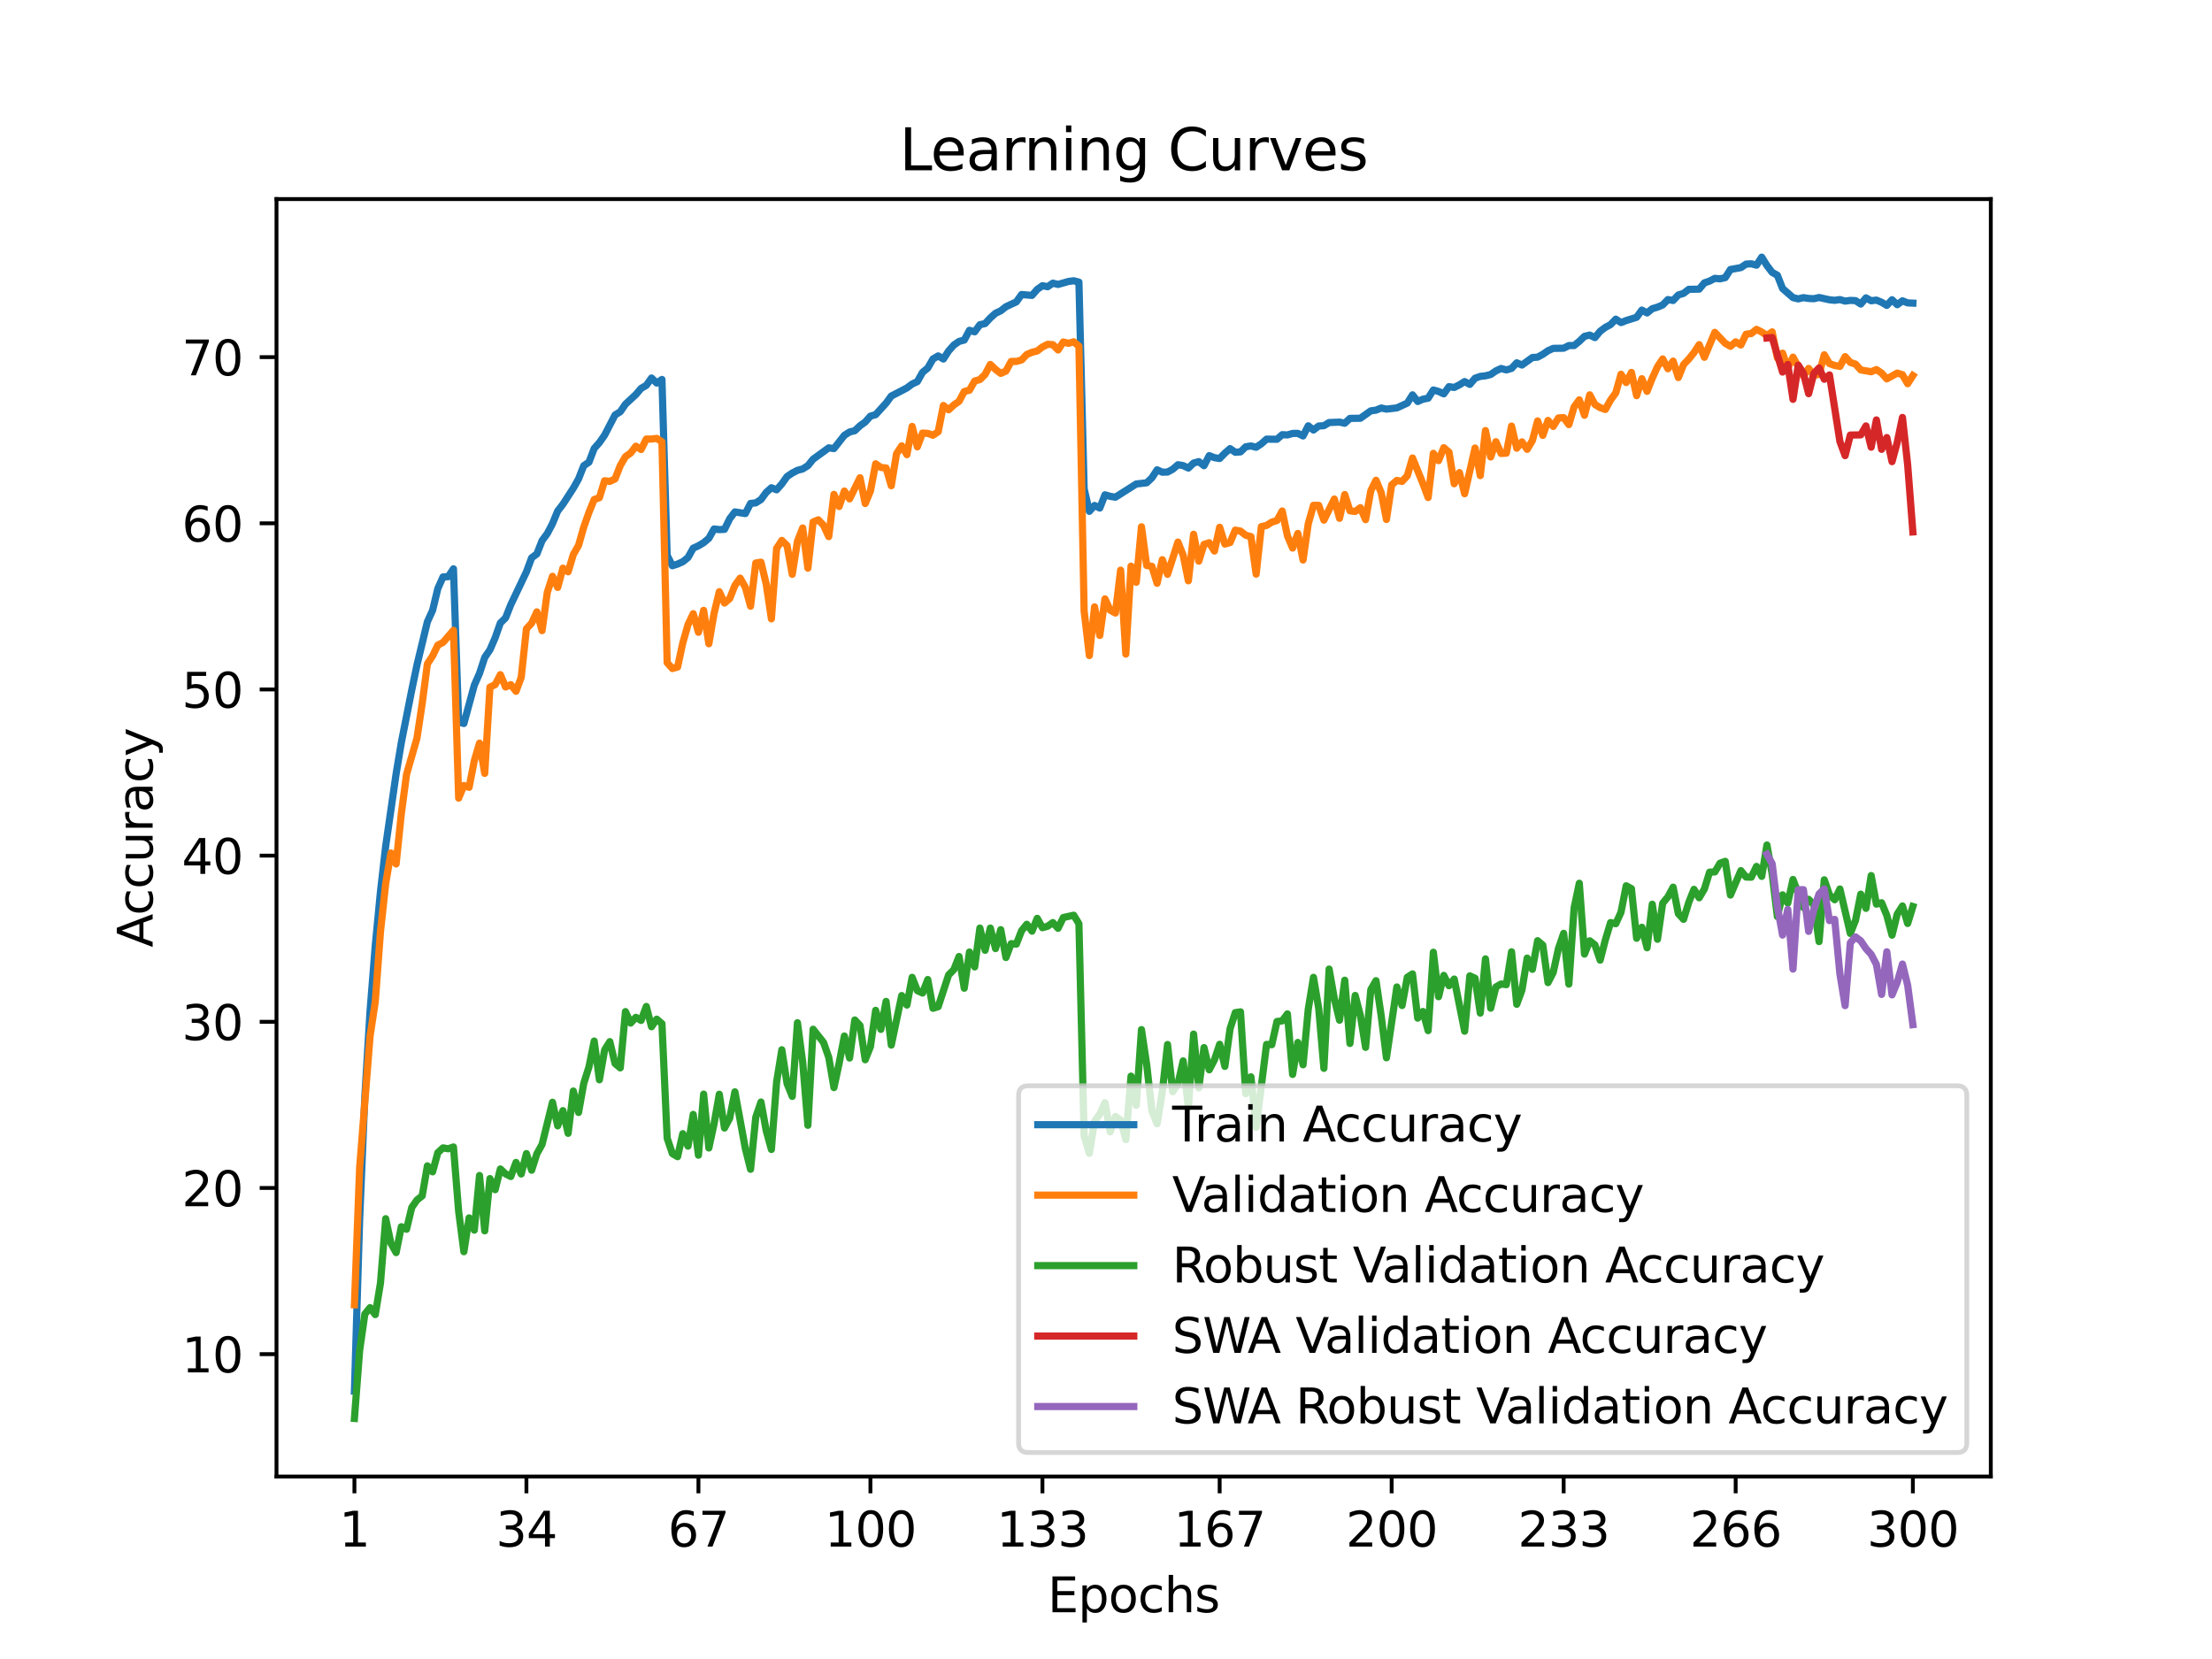 <?xml version="1.0" encoding="utf-8" standalone="no"?>
<!DOCTYPE svg PUBLIC "-//W3C//DTD SVG 1.1//EN"
  "http://www.w3.org/Graphics/SVG/1.1/DTD/svg11.dtd">
<svg xmlns:xlink="http://www.w3.org/1999/xlink" width="460.8pt" height="345.6pt" viewBox="0 0 460.8 345.6" xmlns="http://www.w3.org/2000/svg" version="1.1">
 <defs>
  <style type="text/css">*{stroke-linejoin: round; stroke-linecap: butt}</style>
 </defs>
 <g id="figure_1">
  <g id="patch_1">
   <path d="M 0 345.6 
L 460.8 345.6 
L 460.8 0 
L 0 0 
z
" style="fill: #ffffff"/>
  </g>
  <g id="axes_1">
   <g id="patch_2">
    <path d="M 57.6 307.584 
L 414.72 307.584 
L 414.72 41.472 
L 57.6 41.472 
z
" style="fill: #ffffff"/>
   </g>
   <g id="matplotlib.axis_1">
    <g id="xtick_1">
     <g id="line2d_1">
      <defs>
       <path id="mc8a0564469" d="M 0 0 
L 0 3.5 
" style="stroke: #000000; stroke-width: 0.8"/>
      </defs>
      <g>
       <use xlink:href="#mc8a0564469" x="73.833" y="307.584" style="stroke: #000000; stroke-width: 0.8"/>
      </g>
     </g>
     <g id="text_1">
      <!-- 1 -->
      <g transform="translate(70.651 322.182) scale(0.1 -0.1)">
       <defs>
        <path id="DejaVuSans-31" d="M 794 531 
L 1825 531 
L 1825 4091 
L 703 3866 
L 703 4441 
L 1819 4666 
L 2450 4666 
L 2450 531 
L 3481 531 
L 3481 0 
L 794 0 
L 794 531 
z
" transform="scale(0.016)"/>
       </defs>
       <use xlink:href="#DejaVuSans-31"/>
      </g>
     </g>
    </g>
    <g id="xtick_2">
     <g id="line2d_2">
      <g>
       <use xlink:href="#mc8a0564469" x="109.664" y="307.584" style="stroke: #000000; stroke-width: 0.8"/>
      </g>
     </g>
     <g id="text_2">
      <!-- 34 -->
      <g transform="translate(103.302 322.182) scale(0.1 -0.1)">
       <defs>
        <path id="DejaVuSans-33" d="M 2597 2516 
Q 3050 2419 3304 2112 
Q 3559 1806 3559 1356 
Q 3559 666 3084 287 
Q 2609 -91 1734 -91 
Q 1441 -91 1130 -33 
Q 819 25 488 141 
L 488 750 
Q 750 597 1062 519 
Q 1375 441 1716 441 
Q 2309 441 2620 675 
Q 2931 909 2931 1356 
Q 2931 1769 2642 2001 
Q 2353 2234 1838 2234 
L 1294 2234 
L 1294 2753 
L 1863 2753 
Q 2328 2753 2575 2939 
Q 2822 3125 2822 3475 
Q 2822 3834 2567 4026 
Q 2313 4219 1838 4219 
Q 1578 4219 1281 4162 
Q 984 4106 628 3988 
L 628 4550 
Q 988 4650 1302 4700 
Q 1616 4750 1894 4750 
Q 2613 4750 3031 4423 
Q 3450 4097 3450 3541 
Q 3450 3153 3228 2886 
Q 3006 2619 2597 2516 
z
" transform="scale(0.016)"/>
        <path id="DejaVuSans-34" d="M 2419 4116 
L 825 1625 
L 2419 1625 
L 2419 4116 
z
M 2253 4666 
L 3047 4666 
L 3047 1625 
L 3713 1625 
L 3713 1100 
L 3047 1100 
L 3047 0 
L 2419 0 
L 2419 1100 
L 313 1100 
L 313 1709 
L 2253 4666 
z
" transform="scale(0.016)"/>
       </defs>
       <use xlink:href="#DejaVuSans-33"/>
       <use xlink:href="#DejaVuSans-34" x="63.623"/>
      </g>
     </g>
    </g>
    <g id="xtick_3">
     <g id="line2d_3">
      <g>
       <use xlink:href="#mc8a0564469" x="145.496" y="307.584" style="stroke: #000000; stroke-width: 0.8"/>
      </g>
     </g>
     <g id="text_3">
      <!-- 67 -->
      <g transform="translate(139.133 322.182) scale(0.1 -0.1)">
       <defs>
        <path id="DejaVuSans-36" d="M 2113 2584 
Q 1688 2584 1439 2293 
Q 1191 2003 1191 1497 
Q 1191 994 1439 701 
Q 1688 409 2113 409 
Q 2538 409 2786 701 
Q 3034 994 3034 1497 
Q 3034 2003 2786 2293 
Q 2538 2584 2113 2584 
z
M 3366 4563 
L 3366 3988 
Q 3128 4100 2886 4159 
Q 2644 4219 2406 4219 
Q 1781 4219 1451 3797 
Q 1122 3375 1075 2522 
Q 1259 2794 1537 2939 
Q 1816 3084 2150 3084 
Q 2853 3084 3261 2657 
Q 3669 2231 3669 1497 
Q 3669 778 3244 343 
Q 2819 -91 2113 -91 
Q 1303 -91 875 529 
Q 447 1150 447 2328 
Q 447 3434 972 4092 
Q 1497 4750 2381 4750 
Q 2619 4750 2861 4703 
Q 3103 4656 3366 4563 
z
" transform="scale(0.016)"/>
        <path id="DejaVuSans-37" d="M 525 4666 
L 3525 4666 
L 3525 4397 
L 1831 0 
L 1172 0 
L 2766 4134 
L 525 4134 
L 525 4666 
z
" transform="scale(0.016)"/>
       </defs>
       <use xlink:href="#DejaVuSans-36"/>
       <use xlink:href="#DejaVuSans-37" x="63.623"/>
      </g>
     </g>
    </g>
    <g id="xtick_4">
     <g id="line2d_4">
      <g>
       <use xlink:href="#mc8a0564469" x="181.327" y="307.584" style="stroke: #000000; stroke-width: 0.8"/>
      </g>
     </g>
     <g id="text_4">
      <!-- 100 -->
      <g transform="translate(171.783 322.182) scale(0.1 -0.1)">
       <defs>
        <path id="DejaVuSans-30" d="M 2034 4250 
Q 1547 4250 1301 3770 
Q 1056 3291 1056 2328 
Q 1056 1369 1301 889 
Q 1547 409 2034 409 
Q 2525 409 2770 889 
Q 3016 1369 3016 2328 
Q 3016 3291 2770 3770 
Q 2525 4250 2034 4250 
z
M 2034 4750 
Q 2819 4750 3233 4129 
Q 3647 3509 3647 2328 
Q 3647 1150 3233 529 
Q 2819 -91 2034 -91 
Q 1250 -91 836 529 
Q 422 1150 422 2328 
Q 422 3509 836 4129 
Q 1250 4750 2034 4750 
z
" transform="scale(0.016)"/>
       </defs>
       <use xlink:href="#DejaVuSans-31"/>
       <use xlink:href="#DejaVuSans-30" x="63.623"/>
       <use xlink:href="#DejaVuSans-30" x="127.246"/>
      </g>
     </g>
    </g>
    <g id="xtick_5">
     <g id="line2d_5">
      <g>
       <use xlink:href="#mc8a0564469" x="217.158" y="307.584" style="stroke: #000000; stroke-width: 0.8"/>
      </g>
     </g>
     <g id="text_5">
      <!-- 133 -->
      <g transform="translate(207.615 322.182) scale(0.1 -0.1)">
       <use xlink:href="#DejaVuSans-31"/>
       <use xlink:href="#DejaVuSans-33" x="63.623"/>
       <use xlink:href="#DejaVuSans-33" x="127.246"/>
      </g>
     </g>
    </g>
    <g id="xtick_6">
     <g id="line2d_6">
      <g>
       <use xlink:href="#mc8a0564469" x="254.076" y="307.584" style="stroke: #000000; stroke-width: 0.8"/>
      </g>
     </g>
     <g id="text_6">
      <!-- 167 -->
      <g transform="translate(244.532 322.182) scale(0.1 -0.1)">
       <use xlink:href="#DejaVuSans-31"/>
       <use xlink:href="#DejaVuSans-36" x="63.623"/>
       <use xlink:href="#DejaVuSans-37" x="127.246"/>
      </g>
     </g>
    </g>
    <g id="xtick_7">
     <g id="line2d_7">
      <g>
       <use xlink:href="#mc8a0564469" x="289.907" y="307.584" style="stroke: #000000; stroke-width: 0.8"/>
      </g>
     </g>
     <g id="text_7">
      <!-- 200 -->
      <g transform="translate(280.363 322.182) scale(0.1 -0.1)">
       <defs>
        <path id="DejaVuSans-32" d="M 1228 531 
L 3431 531 
L 3431 0 
L 469 0 
L 469 531 
Q 828 903 1448 1529 
Q 2069 2156 2228 2338 
Q 2531 2678 2651 2914 
Q 2772 3150 2772 3378 
Q 2772 3750 2511 3984 
Q 2250 4219 1831 4219 
Q 1534 4219 1204 4116 
Q 875 4013 500 3803 
L 500 4441 
Q 881 4594 1212 4672 
Q 1544 4750 1819 4750 
Q 2544 4750 2975 4387 
Q 3406 4025 3406 3419 
Q 3406 3131 3298 2873 
Q 3191 2616 2906 2266 
Q 2828 2175 2409 1742 
Q 1991 1309 1228 531 
z
" transform="scale(0.016)"/>
       </defs>
       <use xlink:href="#DejaVuSans-32"/>
       <use xlink:href="#DejaVuSans-30" x="63.623"/>
       <use xlink:href="#DejaVuSans-30" x="127.246"/>
      </g>
     </g>
    </g>
    <g id="xtick_8">
     <g id="line2d_8">
      <g>
       <use xlink:href="#mc8a0564469" x="325.739" y="307.584" style="stroke: #000000; stroke-width: 0.8"/>
      </g>
     </g>
     <g id="text_8">
      <!-- 233 -->
      <g transform="translate(316.195 322.182) scale(0.1 -0.1)">
       <use xlink:href="#DejaVuSans-32"/>
       <use xlink:href="#DejaVuSans-33" x="63.623"/>
       <use xlink:href="#DejaVuSans-33" x="127.246"/>
      </g>
     </g>
    </g>
    <g id="xtick_9">
     <g id="line2d_9">
      <g>
       <use xlink:href="#mc8a0564469" x="361.57" y="307.584" style="stroke: #000000; stroke-width: 0.8"/>
      </g>
     </g>
     <g id="text_9">
      <!-- 266 -->
      <g transform="translate(352.026 322.182) scale(0.1 -0.1)">
       <use xlink:href="#DejaVuSans-32"/>
       <use xlink:href="#DejaVuSans-36" x="63.623"/>
       <use xlink:href="#DejaVuSans-36" x="127.246"/>
      </g>
     </g>
    </g>
    <g id="xtick_10">
     <g id="line2d_10">
      <g>
       <use xlink:href="#mc8a0564469" x="398.487" y="307.584" style="stroke: #000000; stroke-width: 0.8"/>
      </g>
     </g>
     <g id="text_10">
      <!-- 300 -->
      <g transform="translate(388.944 322.182) scale(0.1 -0.1)">
       <use xlink:href="#DejaVuSans-33"/>
       <use xlink:href="#DejaVuSans-30" x="63.623"/>
       <use xlink:href="#DejaVuSans-30" x="127.246"/>
      </g>
     </g>
    </g>
    <g id="text_11">
     <!-- Epochs -->
     <g transform="translate(218.244 335.861) scale(0.1 -0.1)">
      <defs>
       <path id="DejaVuSans-45" d="M 628 4666 
L 3578 4666 
L 3578 4134 
L 1259 4134 
L 1259 2753 
L 3481 2753 
L 3481 2222 
L 1259 2222 
L 1259 531 
L 3634 531 
L 3634 0 
L 628 0 
L 628 4666 
z
" transform="scale(0.016)"/>
       <path id="DejaVuSans-70" d="M 1159 525 
L 1159 -1331 
L 581 -1331 
L 581 3500 
L 1159 3500 
L 1159 2969 
Q 1341 3281 1617 3432 
Q 1894 3584 2278 3584 
Q 2916 3584 3314 3078 
Q 3713 2572 3713 1747 
Q 3713 922 3314 415 
Q 2916 -91 2278 -91 
Q 1894 -91 1617 61 
Q 1341 213 1159 525 
z
M 3116 1747 
Q 3116 2381 2855 2742 
Q 2594 3103 2138 3103 
Q 1681 3103 1420 2742 
Q 1159 2381 1159 1747 
Q 1159 1113 1420 752 
Q 1681 391 2138 391 
Q 2594 391 2855 752 
Q 3116 1113 3116 1747 
z
" transform="scale(0.016)"/>
       <path id="DejaVuSans-6f" d="M 1959 3097 
Q 1497 3097 1228 2736 
Q 959 2375 959 1747 
Q 959 1119 1226 758 
Q 1494 397 1959 397 
Q 2419 397 2687 759 
Q 2956 1122 2956 1747 
Q 2956 2369 2687 2733 
Q 2419 3097 1959 3097 
z
M 1959 3584 
Q 2709 3584 3137 3096 
Q 3566 2609 3566 1747 
Q 3566 888 3137 398 
Q 2709 -91 1959 -91 
Q 1206 -91 779 398 
Q 353 888 353 1747 
Q 353 2609 779 3096 
Q 1206 3584 1959 3584 
z
" transform="scale(0.016)"/>
       <path id="DejaVuSans-63" d="M 3122 3366 
L 3122 2828 
Q 2878 2963 2633 3030 
Q 2388 3097 2138 3097 
Q 1578 3097 1268 2742 
Q 959 2388 959 1747 
Q 959 1106 1268 751 
Q 1578 397 2138 397 
Q 2388 397 2633 464 
Q 2878 531 3122 666 
L 3122 134 
Q 2881 22 2623 -34 
Q 2366 -91 2075 -91 
Q 1284 -91 818 406 
Q 353 903 353 1747 
Q 353 2603 823 3093 
Q 1294 3584 2113 3584 
Q 2378 3584 2631 3529 
Q 2884 3475 3122 3366 
z
" transform="scale(0.016)"/>
       <path id="DejaVuSans-68" d="M 3513 2113 
L 3513 0 
L 2938 0 
L 2938 2094 
Q 2938 2591 2744 2837 
Q 2550 3084 2163 3084 
Q 1697 3084 1428 2787 
Q 1159 2491 1159 1978 
L 1159 0 
L 581 0 
L 581 4863 
L 1159 4863 
L 1159 2956 
Q 1366 3272 1645 3428 
Q 1925 3584 2291 3584 
Q 2894 3584 3203 3211 
Q 3513 2838 3513 2113 
z
" transform="scale(0.016)"/>
       <path id="DejaVuSans-73" d="M 2834 3397 
L 2834 2853 
Q 2591 2978 2328 3040 
Q 2066 3103 1784 3103 
Q 1356 3103 1142 2972 
Q 928 2841 928 2578 
Q 928 2378 1081 2264 
Q 1234 2150 1697 2047 
L 1894 2003 
Q 2506 1872 2764 1633 
Q 3022 1394 3022 966 
Q 3022 478 2636 193 
Q 2250 -91 1575 -91 
Q 1294 -91 989 -36 
Q 684 19 347 128 
L 347 722 
Q 666 556 975 473 
Q 1284 391 1588 391 
Q 1994 391 2212 530 
Q 2431 669 2431 922 
Q 2431 1156 2273 1281 
Q 2116 1406 1581 1522 
L 1381 1569 
Q 847 1681 609 1914 
Q 372 2147 372 2553 
Q 372 3047 722 3315 
Q 1072 3584 1716 3584 
Q 2034 3584 2315 3537 
Q 2597 3491 2834 3397 
z
" transform="scale(0.016)"/>
      </defs>
      <use xlink:href="#DejaVuSans-45"/>
      <use xlink:href="#DejaVuSans-70" x="63.184"/>
      <use xlink:href="#DejaVuSans-6f" x="126.66"/>
      <use xlink:href="#DejaVuSans-63" x="187.842"/>
      <use xlink:href="#DejaVuSans-68" x="242.822"/>
      <use xlink:href="#DejaVuSans-73" x="306.201"/>
     </g>
    </g>
   </g>
   <g id="matplotlib.axis_2">
    <g id="ytick_1">
     <g id="line2d_11">
      <defs>
       <path id="m6858593722" d="M 0 0 
L -3.5 0 
" style="stroke: #000000; stroke-width: 0.8"/>
      </defs>
      <g>
       <use xlink:href="#m6858593722" x="57.6" y="282.095" style="stroke: #000000; stroke-width: 0.8"/>
      </g>
     </g>
     <g id="text_12">
      <!-- 10 -->
      <g transform="translate(37.875 285.894) scale(0.1 -0.1)">
       <use xlink:href="#DejaVuSans-31"/>
       <use xlink:href="#DejaVuSans-30" x="63.623"/>
      </g>
     </g>
    </g>
    <g id="ytick_2">
     <g id="line2d_12">
      <g>
       <use xlink:href="#m6858593722" x="57.6" y="247.478" style="stroke: #000000; stroke-width: 0.8"/>
      </g>
     </g>
     <g id="text_13">
      <!-- 20 -->
      <g transform="translate(37.875 251.277) scale(0.1 -0.1)">
       <use xlink:href="#DejaVuSans-32"/>
       <use xlink:href="#DejaVuSans-30" x="63.623"/>
      </g>
     </g>
    </g>
    <g id="ytick_3">
     <g id="line2d_13">
      <g>
       <use xlink:href="#m6858593722" x="57.6" y="212.861" style="stroke: #000000; stroke-width: 0.8"/>
      </g>
     </g>
     <g id="text_14">
      <!-- 30 -->
      <g transform="translate(37.875 216.661) scale(0.1 -0.1)">
       <use xlink:href="#DejaVuSans-33"/>
       <use xlink:href="#DejaVuSans-30" x="63.623"/>
      </g>
     </g>
    </g>
    <g id="ytick_4">
     <g id="line2d_14">
      <g>
       <use xlink:href="#m6858593722" x="57.6" y="178.245" style="stroke: #000000; stroke-width: 0.8"/>
      </g>
     </g>
     <g id="text_15">
      <!-- 40 -->
      <g transform="translate(37.875 182.044) scale(0.1 -0.1)">
       <use xlink:href="#DejaVuSans-34"/>
       <use xlink:href="#DejaVuSans-30" x="63.623"/>
      </g>
     </g>
    </g>
    <g id="ytick_5">
     <g id="line2d_15">
      <g>
       <use xlink:href="#m6858593722" x="57.6" y="143.628" style="stroke: #000000; stroke-width: 0.8"/>
      </g>
     </g>
     <g id="text_16">
      <!-- 50 -->
      <g transform="translate(37.875 147.427) scale(0.1 -0.1)">
       <defs>
        <path id="DejaVuSans-35" d="M 691 4666 
L 3169 4666 
L 3169 4134 
L 1269 4134 
L 1269 2991 
Q 1406 3038 1543 3061 
Q 1681 3084 1819 3084 
Q 2600 3084 3056 2656 
Q 3513 2228 3513 1497 
Q 3513 744 3044 326 
Q 2575 -91 1722 -91 
Q 1428 -91 1123 -41 
Q 819 9 494 109 
L 494 744 
Q 775 591 1075 516 
Q 1375 441 1709 441 
Q 2250 441 2565 725 
Q 2881 1009 2881 1497 
Q 2881 1984 2565 2268 
Q 2250 2553 1709 2553 
Q 1456 2553 1204 2497 
Q 953 2441 691 2322 
L 691 4666 
z
" transform="scale(0.016)"/>
       </defs>
       <use xlink:href="#DejaVuSans-35"/>
       <use xlink:href="#DejaVuSans-30" x="63.623"/>
      </g>
     </g>
    </g>
    <g id="ytick_6">
     <g id="line2d_16">
      <g>
       <use xlink:href="#m6858593722" x="57.6" y="109.011" style="stroke: #000000; stroke-width: 0.8"/>
      </g>
     </g>
     <g id="text_17">
      <!-- 60 -->
      <g transform="translate(37.875 112.811) scale(0.1 -0.1)">
       <use xlink:href="#DejaVuSans-36"/>
       <use xlink:href="#DejaVuSans-30" x="63.623"/>
      </g>
     </g>
    </g>
    <g id="ytick_7">
     <g id="line2d_17">
      <g>
       <use xlink:href="#m6858593722" x="57.6" y="74.395" style="stroke: #000000; stroke-width: 0.8"/>
      </g>
     </g>
     <g id="text_18">
      <!-- 70 -->
      <g transform="translate(37.875 78.194) scale(0.1 -0.1)">
       <use xlink:href="#DejaVuSans-37"/>
       <use xlink:href="#DejaVuSans-30" x="63.623"/>
      </g>
     </g>
    </g>
    <g id="text_19">
     <!-- Accuracy -->
     <g transform="translate(31.795 197.356) rotate(-90) scale(0.1 -0.1)">
      <defs>
       <path id="DejaVuSans-41" d="M 2188 4044 
L 1331 1722 
L 3047 1722 
L 2188 4044 
z
M 1831 4666 
L 2547 4666 
L 4325 0 
L 3669 0 
L 3244 1197 
L 1141 1197 
L 716 0 
L 50 0 
L 1831 4666 
z
" transform="scale(0.016)"/>
       <path id="DejaVuSans-75" d="M 544 1381 
L 544 3500 
L 1119 3500 
L 1119 1403 
Q 1119 906 1312 657 
Q 1506 409 1894 409 
Q 2359 409 2629 706 
Q 2900 1003 2900 1516 
L 2900 3500 
L 3475 3500 
L 3475 0 
L 2900 0 
L 2900 538 
Q 2691 219 2414 64 
Q 2138 -91 1772 -91 
Q 1169 -91 856 284 
Q 544 659 544 1381 
z
M 1991 3584 
L 1991 3584 
z
" transform="scale(0.016)"/>
       <path id="DejaVuSans-72" d="M 2631 2963 
Q 2534 3019 2420 3045 
Q 2306 3072 2169 3072 
Q 1681 3072 1420 2755 
Q 1159 2438 1159 1844 
L 1159 0 
L 581 0 
L 581 3500 
L 1159 3500 
L 1159 2956 
Q 1341 3275 1631 3429 
Q 1922 3584 2338 3584 
Q 2397 3584 2469 3576 
Q 2541 3569 2628 3553 
L 2631 2963 
z
" transform="scale(0.016)"/>
       <path id="DejaVuSans-61" d="M 2194 1759 
Q 1497 1759 1228 1600 
Q 959 1441 959 1056 
Q 959 750 1161 570 
Q 1363 391 1709 391 
Q 2188 391 2477 730 
Q 2766 1069 2766 1631 
L 2766 1759 
L 2194 1759 
z
M 3341 1997 
L 3341 0 
L 2766 0 
L 2766 531 
Q 2569 213 2275 61 
Q 1981 -91 1556 -91 
Q 1019 -91 701 211 
Q 384 513 384 1019 
Q 384 1609 779 1909 
Q 1175 2209 1959 2209 
L 2766 2209 
L 2766 2266 
Q 2766 2663 2505 2880 
Q 2244 3097 1772 3097 
Q 1472 3097 1187 3025 
Q 903 2953 641 2809 
L 641 3341 
Q 956 3463 1253 3523 
Q 1550 3584 1831 3584 
Q 2591 3584 2966 3190 
Q 3341 2797 3341 1997 
z
" transform="scale(0.016)"/>
       <path id="DejaVuSans-79" d="M 2059 -325 
Q 1816 -950 1584 -1140 
Q 1353 -1331 966 -1331 
L 506 -1331 
L 506 -850 
L 844 -850 
Q 1081 -850 1212 -737 
Q 1344 -625 1503 -206 
L 1606 56 
L 191 3500 
L 800 3500 
L 1894 763 
L 2988 3500 
L 3597 3500 
L 2059 -325 
z
" transform="scale(0.016)"/>
      </defs>
      <use xlink:href="#DejaVuSans-41"/>
      <use xlink:href="#DejaVuSans-63" x="66.658"/>
      <use xlink:href="#DejaVuSans-63" x="121.639"/>
      <use xlink:href="#DejaVuSans-75" x="176.619"/>
      <use xlink:href="#DejaVuSans-72" x="239.998"/>
      <use xlink:href="#DejaVuSans-61" x="281.111"/>
      <use xlink:href="#DejaVuSans-63" x="342.391"/>
      <use xlink:href="#DejaVuSans-79" x="397.371"/>
     </g>
    </g>
   </g>
   <g id="line2d_18">
    <path d="M 73.833 289.801 
L 74.919 254.066 
L 76.004 228.429 
L 77.09 210.613 
L 78.176 196.98 
L 79.262 185.725 
L 80.348 176.249 
L 82.519 161.186 
L 83.605 154.677 
L 85.777 143.734 
L 86.862 138.53 
L 89.034 129.522 
L 90.12 127.137 
L 91.206 122.615 
L 92.291 120.181 
L 93.377 120.13 
L 94.463 118.495 
L 95.549 150.429 
L 96.635 150.713 
L 98.806 142.74 
L 99.892 140.279 
L 100.978 136.958 
L 102.064 135.366 
L 103.149 132.866 
L 104.235 129.782 
L 105.321 128.719 
L 106.407 125.97 
L 109.664 119.122 
L 110.75 116.2 
L 111.836 115.4 
L 112.922 112.627 
L 114.007 111.156 
L 115.093 109.085 
L 116.179 106.451 
L 117.265 105.045 
L 119.436 101.698 
L 120.522 99.766 
L 121.608 97.01 
L 122.694 96.279 
L 123.78 93.423 
L 124.865 92.201 
L 125.951 90.65 
L 128.123 86.447 
L 129.209 85.779 
L 130.294 84.2 
L 132.466 82.185 
L 133.552 80.908 
L 134.638 80.278 
L 135.723 78.747 
L 136.809 79.797 
L 137.895 79.049 
L 138.981 115.694 
L 140.067 117.855 
L 141.152 117.505 
L 142.238 117.017 
L 143.324 116.144 
L 144.41 114.192 
L 145.496 113.7 
L 146.581 113.053 
L 147.667 112.139 
L 148.753 110.193 
L 149.839 110.328 
L 150.925 110.276 
L 152.01 108.068 
L 153.096 106.641 
L 155.268 106.987 
L 156.354 104.876 
L 157.439 104.755 
L 158.525 104.065 
L 159.611 102.58 
L 160.697 101.608 
L 161.783 102.033 
L 162.868 100.808 
L 163.954 99.274 
L 165.04 98.544 
L 166.126 97.976 
L 167.212 97.692 
L 168.297 97.006 
L 169.383 95.663 
L 172.641 93.295 
L 173.726 93.444 
L 175.898 90.685 
L 176.984 89.992 
L 178.07 89.726 
L 179.155 88.691 
L 180.241 87.915 
L 181.327 86.693 
L 182.413 86.378 
L 184.584 83.989 
L 185.67 82.504 
L 187.842 81.382 
L 188.928 80.811 
L 190.013 80.001 
L 191.099 79.495 
L 192.185 77.56 
L 193.271 76.667 
L 194.357 74.776 
L 195.442 74.143 
L 196.528 74.79 
L 197.614 73.104 
L 198.7 71.879 
L 199.786 71.124 
L 200.871 70.84 
L 201.957 68.804 
L 203.043 69.123 
L 204.129 67.641 
L 205.215 67.406 
L 206.3 66.229 
L 207.386 65.259 
L 208.472 64.75 
L 209.558 63.895 
L 211.729 62.881 
L 212.815 61.354 
L 214.987 61.534 
L 216.073 60.285 
L 217.158 59.516 
L 218.244 59.73 
L 219.33 58.986 
L 220.416 59.253 
L 222.587 58.633 
L 223.673 58.488 
L 224.759 58.771 
L 225.845 101.826 
L 226.931 106.517 
L 228.016 105.298 
L 229.102 105.838 
L 230.188 103.079 
L 231.274 103.397 
L 232.36 103.574 
L 236.703 100.822 
L 238.875 100.576 
L 239.96 99.547 
L 241.046 97.868 
L 242.132 98.37 
L 243.218 98.336 
L 244.304 97.751 
L 245.389 96.809 
L 246.475 96.996 
L 247.561 97.505 
L 248.647 96.459 
L 249.733 96.165 
L 250.818 97.013 
L 251.904 94.912 
L 252.99 95.345 
L 254.076 95.511 
L 255.162 94.399 
L 256.247 93.458 
L 257.333 94.216 
L 258.419 94.136 
L 259.505 93.073 
L 260.591 92.897 
L 261.676 93.17 
L 262.762 92.454 
L 263.848 91.481 
L 266.02 91.509 
L 267.105 90.553 
L 268.191 90.608 
L 269.277 90.29 
L 270.363 90.28 
L 271.449 90.816 
L 272.534 88.704 
L 273.62 89.584 
L 274.706 88.746 
L 275.792 88.677 
L 276.878 88.022 
L 279.049 87.936 
L 280.135 88.171 
L 281.221 87.157 
L 283.392 87.129 
L 285.564 85.585 
L 286.65 85.443 
L 287.736 84.996 
L 288.821 85.228 
L 290.993 84.976 
L 293.165 83.972 
L 294.25 82.258 
L 295.336 83.639 
L 296.422 83.158 
L 297.508 82.95 
L 298.594 81.24 
L 299.679 81.545 
L 300.765 82.047 
L 301.851 80.544 
L 302.937 80.717 
L 304.023 80.17 
L 305.108 79.488 
L 306.194 80.077 
L 307.28 78.796 
L 308.366 78.408 
L 309.452 78.29 
L 310.537 78.014 
L 311.623 77.262 
L 312.709 76.764 
L 313.795 77.065 
L 314.881 76.746 
L 315.966 75.58 
L 317.052 76.044 
L 319.224 74.479 
L 320.31 74.403 
L 321.395 73.811 
L 322.481 73.059 
L 323.567 72.571 
L 325.739 72.537 
L 326.824 71.983 
L 327.91 71.986 
L 328.996 71.107 
L 330.082 70.061 
L 331.168 69.805 
L 332.253 70.328 
L 333.339 69.009 
L 334.425 68.199 
L 335.511 67.62 
L 336.597 66.485 
L 337.682 67.198 
L 338.768 66.776 
L 340.94 66.094 
L 342.026 64.595 
L 343.111 65.19 
L 344.197 64.307 
L 345.283 63.985 
L 346.369 63.528 
L 347.455 62.407 
L 348.54 62.594 
L 349.626 61.448 
L 350.712 61.119 
L 351.798 60.277 
L 353.969 60.232 
L 355.055 58.924 
L 356.141 58.553 
L 357.227 57.986 
L 358.313 58.086 
L 359.398 57.837 
L 360.484 56.14 
L 362.656 55.749 
L 363.742 55.015 
L 364.827 54.953 
L 365.913 55.244 
L 366.999 53.568 
L 368.085 55.32 
L 369.171 56.739 
L 370.256 57.338 
L 371.342 60.104 
L 373.514 61.998 
L 374.6 62.261 
L 375.685 62.002 
L 376.771 62.175 
L 377.857 62.227 
L 378.943 61.974 
L 381.114 62.452 
L 382.2 62.559 
L 383.286 62.407 
L 384.372 62.729 
L 385.458 62.576 
L 386.543 62.628 
L 387.629 63.338 
L 388.715 62.057 
L 389.801 62.656 
L 390.887 62.514 
L 391.972 62.971 
L 393.058 63.618 
L 394.144 62.445 
L 395.23 63.476 
L 396.316 62.666 
L 397.401 63.099 
L 398.487 63.147 
L 398.487 63.147 
" clip-path="url(#p5657815a63)" style="fill: none; stroke: #1f77b4; stroke-width: 1.5; stroke-linecap: square"/>
   </g>
   <g id="line2d_19">
    <path d="M 73.833 271.814 
L 74.919 243.255 
L 77.09 215.873 
L 78.176 208.673 
L 79.262 194.065 
L 80.348 184.06 
L 81.433 177.691 
L 82.519 179.976 
L 83.605 169.487 
L 84.691 161.317 
L 86.862 153.771 
L 87.948 146.57 
L 89.034 138.297 
L 90.12 136.635 
L 91.206 134.385 
L 92.291 133.832 
L 94.463 131.304 
L 95.549 166.267 
L 96.635 163.636 
L 97.72 164.017 
L 98.806 158.479 
L 99.892 154.809 
L 100.978 161.109 
L 102.064 143.143 
L 103.149 142.624 
L 104.235 140.547 
L 105.321 143.109 
L 106.407 142.624 
L 107.493 144.009 
L 108.578 141.101 
L 109.664 130.993 
L 110.75 129.816 
L 111.836 127.462 
L 112.922 131.374 
L 114.007 123.412 
L 115.093 120.054 
L 116.179 122.373 
L 117.265 118.358 
L 118.351 119.119 
L 119.436 115.519 
L 120.522 113.615 
L 121.608 109.808 
L 122.694 106.727 
L 123.78 104.061 
L 124.865 103.68 
L 125.951 100.149 
L 127.037 100.288 
L 128.123 99.769 
L 129.209 96.999 
L 130.294 95.13 
L 131.38 94.368 
L 132.466 92.949 
L 133.552 93.642 
L 134.638 91.461 
L 135.723 91.461 
L 136.809 91.322 
L 137.895 92.049 
L 138.981 138.055 
L 140.067 139.266 
L 141.152 138.955 
L 142.238 133.935 
L 143.324 130.128 
L 144.41 127.843 
L 145.496 131.72 
L 146.581 127.15 
L 147.667 134.108 
L 148.753 127.774 
L 149.839 123.273 
L 150.925 125.627 
L 152.01 124.693 
L 153.096 121.958 
L 154.182 120.435 
L 155.268 122.339 
L 156.354 126.285 
L 157.439 117.285 
L 158.525 117.112 
L 159.611 121.646 
L 160.697 128.916 
L 161.783 114.238 
L 162.868 112.577 
L 163.954 113.65 
L 165.04 119.639 
L 166.126 112.75 
L 167.212 109.981 
L 168.297 118.358 
L 169.383 108.734 
L 170.469 108.284 
L 171.555 109.427 
L 172.641 111.781 
L 173.726 102.988 
L 174.812 105.515 
L 175.898 102.296 
L 176.984 103.923 
L 179.155 99.526 
L 180.241 104.892 
L 181.327 102.296 
L 182.413 96.619 
L 183.499 97.38 
L 184.584 97.484 
L 185.67 101.188 
L 186.756 94.542 
L 187.842 92.88 
L 188.928 94.715 
L 190.013 88.83 
L 191.099 93.088 
L 192.185 90.214 
L 193.271 90.284 
L 194.357 90.664 
L 195.442 89.938 
L 196.528 84.468 
L 197.614 85.368 
L 198.7 84.364 
L 199.786 83.603 
L 200.871 81.56 
L 201.957 81.283 
L 203.043 79.379 
L 204.129 79.068 
L 205.215 77.995 
L 206.3 75.918 
L 207.386 76.956 
L 208.472 77.787 
L 209.558 77.302 
L 210.644 75.295 
L 211.729 75.295 
L 212.815 74.983 
L 213.901 73.841 
L 214.987 73.391 
L 216.073 73.114 
L 217.158 72.283 
L 218.244 71.729 
L 219.33 71.798 
L 220.416 72.906 
L 221.502 71.245 
L 222.587 71.521 
L 223.673 71.21 
L 224.759 72.11 
L 225.845 127.289 
L 226.931 136.566 
L 228.016 126.424 
L 229.102 132.378 
L 230.188 124.762 
L 231.274 127.116 
L 232.36 127.704 
L 233.445 118.773 
L 234.531 136.255 
L 235.617 117.942 
L 236.703 121.3 
L 237.789 109.738 
L 238.875 117.804 
L 239.96 117.977 
L 241.046 121.508 
L 242.132 116.592 
L 243.218 119.639 
L 245.389 112.923 
L 246.475 115.658 
L 247.561 120.989 
L 248.647 111.296 
L 249.733 116.904 
L 250.818 113.408 
L 251.904 113.061 
L 252.99 114.792 
L 254.076 109.842 
L 255.162 113.338 
L 256.247 113.027 
L 257.333 110.431 
L 258.419 110.638 
L 259.505 111.504 
L 260.591 111.781 
L 261.676 119.604 
L 262.762 109.704 
L 263.848 109.461 
L 264.934 108.769 
L 266.02 108.423 
L 267.105 106.45 
L 268.191 111.608 
L 269.277 114.169 
L 270.363 111.123 
L 271.449 116.662 
L 272.534 109.115 
L 273.62 105.273 
L 274.706 105.273 
L 275.792 108.354 
L 277.963 103.957 
L 279.049 107.973 
L 280.135 103.023 
L 281.221 106.415 
L 282.307 106.554 
L 283.392 105.757 
L 284.478 108.25 
L 285.564 102.226 
L 286.65 100.046 
L 287.736 102.642 
L 288.821 108.215 
L 289.907 101.015 
L 290.993 100.08 
L 292.079 100.288 
L 293.165 99.111 
L 294.25 95.407 
L 296.422 100.738 
L 297.508 103.646 
L 298.594 94.438 
L 299.679 95.961 
L 300.765 93.261 
L 301.851 94.195 
L 302.937 100.773 
L 304.023 98.453 
L 305.108 102.85 
L 307.28 93.33 
L 308.366 99.076 
L 309.452 89.695 
L 310.537 95.199 
L 311.623 92.015 
L 312.709 94.472 
L 313.795 94.403 
L 314.881 88.761 
L 315.966 93.365 
L 317.052 92.049 
L 318.138 93.607 
L 319.224 91.772 
L 320.31 87.687 
L 321.395 90.699 
L 322.481 87.584 
L 323.567 88.83 
L 324.653 87.064 
L 325.739 86.995 
L 326.824 88.449 
L 327.91 84.78 
L 328.996 83.291 
L 330.082 86.51 
L 331.168 82.253 
L 332.253 84.26 
L 333.339 84.918 
L 334.425 85.299 
L 335.511 83.326 
L 336.597 81.837 
L 337.682 77.96 
L 338.768 79.691 
L 339.854 77.579 
L 340.94 82.426 
L 342.026 78.895 
L 343.111 81.526 
L 344.197 78.791 
L 345.283 76.402 
L 346.369 74.775 
L 347.455 76.818 
L 348.54 75.225 
L 349.626 78.653 
L 350.712 75.952 
L 351.798 74.81 
L 352.884 73.46 
L 353.969 71.798 
L 355.055 74.429 
L 357.227 69.237 
L 359.398 71.521 
L 360.484 72.145 
L 361.57 71.21 
L 362.656 71.868 
L 363.742 69.618 
L 364.827 69.479 
L 365.913 68.614 
L 366.999 69.168 
L 368.085 69.894 
L 369.171 69.133 
L 370.256 74.568 
L 371.342 73.564 
L 372.428 76.679 
L 373.514 74.395 
L 375.685 78.341 
L 376.771 76.749 
L 377.857 78.168 
L 378.943 77.995 
L 380.029 73.91 
L 381.114 75.745 
L 382.2 76.125 
L 383.286 76.333 
L 384.372 74.291 
L 385.458 75.502 
L 386.543 75.849 
L 387.629 77.06 
L 389.801 77.441 
L 390.887 76.991 
L 391.972 77.718 
L 393.058 78.929 
L 395.23 77.718 
L 396.316 78.064 
L 397.401 79.933 
L 398.487 78.237 
L 398.487 78.237 
" clip-path="url(#p5657815a63)" style="fill: none; stroke: #ff7f0e; stroke-width: 1.5; stroke-linecap: square"/>
   </g>
   <g id="line2d_20">
    <path d="M 73.833 295.488 
L 74.919 281.331 
L 76.004 273.739 
L 77.09 272.402 
L 78.176 273.858 
L 79.262 267.269 
L 80.348 253.876 
L 81.433 258.985 
L 82.519 260.943 
L 83.605 255.547 
L 84.691 256.073 
L 85.777 251.537 
L 86.862 249.985 
L 87.948 249.126 
L 89.034 242.871 
L 90.12 244.112 
L 91.206 240.125 
L 92.291 239.122 
L 93.377 239.313 
L 94.463 238.931 
L 95.549 252.396 
L 96.635 260.752 
L 97.72 253.709 
L 98.806 256.263 
L 99.892 244.876 
L 100.978 256.407 
L 102.064 245.521 
L 103.149 247.836 
L 104.235 243.515 
L 105.321 244.542 
L 106.407 245.091 
L 107.493 242.154 
L 108.578 244.565 
L 109.664 240.316 
L 110.75 243.778 
L 111.836 240.364 
L 112.922 238.406 
L 115.093 229.621 
L 116.179 234.539 
L 117.265 231.363 
L 118.351 236.09 
L 119.436 227.281 
L 120.522 231.746 
L 121.608 225.681 
L 122.694 222.244 
L 123.78 216.872 
L 124.865 224.942 
L 125.951 218.734 
L 127.037 216.992 
L 128.123 221.551 
L 129.209 222.459 
L 130.294 210.737 
L 131.38 213.124 
L 132.466 211.93 
L 133.552 212.575 
L 134.638 209.662 
L 135.723 213.888 
L 136.809 212.312 
L 137.895 213.243 
L 138.981 237.093 
L 140.067 240.316 
L 141.152 240.96 
L 142.238 236.162 
L 143.324 238.764 
L 144.41 232.151 
L 145.496 240.65 
L 146.581 227.926 
L 147.667 239.146 
L 148.753 234.109 
L 149.839 227.949 
L 150.925 234.992 
L 152.01 232.939 
L 153.096 227.448 
L 155.268 239.266 
L 156.354 243.587 
L 157.439 232.748 
L 158.525 229.573 
L 159.611 235.517 
L 160.697 239.457 
L 161.783 225.371 
L 162.868 218.687 
L 163.954 225.705 
L 165.04 228.403 
L 166.126 213.053 
L 167.212 221.241 
L 168.297 234.419 
L 169.383 214.413 
L 171.555 217.159 
L 172.641 220.262 
L 173.726 226.565 
L 174.812 221.48 
L 175.898 215.822 
L 176.984 220.405 
L 178.07 212.48 
L 179.155 213.625 
L 180.241 220.764 
L 181.327 218.042 
L 182.413 210.474 
L 183.499 214.437 
L 184.584 208.612 
L 185.67 217.708 
L 187.842 207.394 
L 188.928 209.376 
L 190.013 203.598 
L 191.099 206.368 
L 192.185 206.869 
L 193.271 204.052 
L 194.357 210.044 
L 195.442 209.71 
L 197.614 203.097 
L 198.7 201.999 
L 199.786 199.254 
L 200.871 205.866 
L 201.957 198.322 
L 203.043 201.426 
L 204.129 193.333 
L 205.215 197.964 
L 206.3 193.333 
L 207.386 197.606 
L 208.472 193.667 
L 209.558 199.468 
L 210.644 196.58 
L 211.729 196.675 
L 212.815 193.882 
L 213.901 192.545 
L 214.987 193.977 
L 216.073 191.304 
L 217.158 193.261 
L 218.244 192.951 
L 219.33 192.187 
L 220.416 193.381 
L 221.502 191.136 
L 223.673 190.659 
L 224.759 192.426 
L 225.845 236.592 
L 226.931 240.268 
L 228.016 233.608 
L 229.102 232.08 
L 230.188 229.716 
L 231.274 235.78 
L 232.36 232.581 
L 233.445 233.345 
L 234.531 237.403 
L 235.617 224.177 
L 236.703 230.265 
L 237.789 214.485 
L 238.875 221.766 
L 239.96 231.387 
L 241.046 234.109 
L 242.132 227.424 
L 243.218 217.588 
L 244.304 227.424 
L 245.389 225.777 
L 246.475 221.002 
L 247.561 230.767 
L 248.647 215.416 
L 249.733 226.636 
L 250.818 218.233 
L 251.904 222.864 
L 252.99 220.787 
L 254.076 217.541 
L 255.162 222.148 
L 256.247 214.294 
L 257.333 210.952 
L 258.419 210.784 
L 259.505 227.83 
L 260.591 224.321 
L 261.676 234.825 
L 263.848 217.565 
L 264.934 217.636 
L 266.02 212.79 
L 267.105 212.67 
L 268.191 211.214 
L 269.277 223.819 
L 270.363 217.159 
L 271.449 221.814 
L 272.534 210.235 
L 273.62 203.598 
L 274.706 210.044 
L 275.792 222.554 
L 276.878 201.88 
L 277.963 208.015 
L 279.049 212.527 
L 280.135 204.195 
L 281.221 217.374 
L 282.307 207.37 
L 283.392 211.548 
L 284.478 218.185 
L 285.564 206.153 
L 286.65 204.291 
L 287.736 211.668 
L 288.821 220.358 
L 290.993 205.604 
L 292.079 209.471 
L 293.165 203.575 
L 294.25 202.882 
L 295.336 212.097 
L 296.422 210.713 
L 297.508 214.7 
L 298.594 198.37 
L 299.679 207.633 
L 300.765 203.193 
L 301.851 205.341 
L 302.937 203.957 
L 305.108 214.819 
L 306.194 203.288 
L 307.28 203.789 
L 308.366 211.047 
L 309.452 199.755 
L 310.537 210.02 
L 311.623 205.604 
L 312.709 204.983 
L 313.795 205.126 
L 314.881 198.275 
L 315.966 209.209 
L 317.052 206.248 
L 318.138 199.588 
L 319.224 201.927 
L 320.31 195.959 
L 321.395 196.89 
L 322.481 204.697 
L 323.567 202.572 
L 324.653 197.582 
L 325.739 194.431 
L 326.824 205.007 
L 327.91 189.179 
L 328.996 183.998 
L 330.082 198.752 
L 331.168 195.983 
L 332.253 196.842 
L 333.339 200.017 
L 334.425 195.792 
L 335.511 192.187 
L 336.597 192.426 
L 337.682 190.038 
L 338.768 184.523 
L 339.854 185.12 
L 340.94 195.458 
L 342.026 193.166 
L 343.111 197.439 
L 344.197 188.367 
L 345.283 195.672 
L 346.369 188.152 
L 347.455 186.839 
L 348.54 184.81 
L 349.626 190.325 
L 350.712 191.518 
L 351.798 187.985 
L 352.884 185.264 
L 353.969 187.03 
L 355.055 185.192 
L 356.141 181.683 
L 357.227 181.635 
L 358.313 179.82 
L 359.398 179.438 
L 360.484 186.457 
L 362.656 181.372 
L 363.742 182.709 
L 364.827 182.733 
L 365.913 180.489 
L 366.999 182.566 
L 368.085 176.024 
L 369.171 182.088 
L 370.256 190.945 
L 371.342 186.409 
L 372.428 188.128 
L 373.514 183.21 
L 375.685 189.059 
L 376.771 187.341 
L 377.857 188.486 
L 378.943 196.15 
L 380.029 183.282 
L 381.114 186.433 
L 382.2 187.436 
L 383.286 185.192 
L 385.458 194.455 
L 386.543 191.709 
L 387.629 186.266 
L 388.715 189.227 
L 389.801 182.399 
L 390.887 188.343 
L 391.972 188.057 
L 393.058 190.707 
L 394.144 194.813 
L 395.23 190.42 
L 396.316 188.725 
L 397.401 192.378 
L 398.487 188.845 
L 398.487 188.845 
" clip-path="url(#p5657815a63)" style="fill: none; stroke: #2ca02c; stroke-width: 1.5; stroke-linecap: square"/>
   </g>
   <g id="line2d_21">
    <path d="M 368.085 70.414 
L 369.171 70.31 
L 371.342 77.51 
L 372.428 75.918 
L 373.514 83.187 
L 374.6 76.056 
L 375.685 77.752 
L 376.771 82.01 
L 377.857 77.787 
L 378.943 76.645 
L 380.029 78.999 
L 381.114 78.099 
L 383.286 91.98 
L 384.372 94.922 
L 385.458 90.63 
L 387.629 90.595 
L 388.715 88.726 
L 389.801 93.157 
L 390.887 87.48 
L 391.972 93.607 
L 393.058 91.149 
L 394.144 96.169 
L 395.23 92.153 
L 396.316 86.961 
L 397.401 96.826 
L 398.487 110.811 
L 398.487 110.811 
" clip-path="url(#p5657815a63)" style="fill: none; stroke: #d62728; stroke-width: 1.5; stroke-linecap: square"/>
   </g>
   <g id="line2d_22">
    <path d="M 368.085 177.958 
L 369.171 179.916 
L 370.256 188.797 
L 371.342 194.789 
L 372.428 189.441 
L 373.514 201.88 
L 374.6 185.359 
L 375.685 185.335 
L 376.771 194.025 
L 377.857 189.465 
L 378.943 186.219 
L 380.029 185.168 
L 381.114 191.781 
L 382.2 191.518 
L 383.286 202.906 
L 384.372 209.495 
L 385.458 196.389 
L 386.543 195.171 
L 387.629 196.007 
L 388.715 197.606 
L 389.801 198.824 
L 390.887 200.901 
L 391.972 207.156 
L 393.058 198.275 
L 394.144 207.251 
L 395.23 204.625 
L 396.316 200.829 
L 397.401 205.246 
L 398.487 213.458 
L 398.487 213.458 
" clip-path="url(#p5657815a63)" style="fill: none; stroke: #9467bd; stroke-width: 1.5; stroke-linecap: square"/>
   </g>
   <g id="patch_3">
    <path d="M 57.6 307.584 
L 57.6 41.472 
" style="fill: none; stroke: #000000; stroke-width: 0.8; stroke-linejoin: miter; stroke-linecap: square"/>
   </g>
   <g id="patch_4">
    <path d="M 414.72 307.584 
L 414.72 41.472 
" style="fill: none; stroke: #000000; stroke-width: 0.8; stroke-linejoin: miter; stroke-linecap: square"/>
   </g>
   <g id="patch_5">
    <path d="M 57.6 307.584 
L 414.72 307.584 
" style="fill: none; stroke: #000000; stroke-width: 0.8; stroke-linejoin: miter; stroke-linecap: square"/>
   </g>
   <g id="patch_6">
    <path d="M 57.6 41.472 
L 414.72 41.472 
" style="fill: none; stroke: #000000; stroke-width: 0.8; stroke-linejoin: miter; stroke-linecap: square"/>
   </g>
   <g id="text_20">
    <!-- Learning Curves -->
    <g transform="translate(187.376 35.472) scale(0.12 -0.12)">
     <defs>
      <path id="DejaVuSans-4c" d="M 628 4666 
L 1259 4666 
L 1259 531 
L 3531 531 
L 3531 0 
L 628 0 
L 628 4666 
z
" transform="scale(0.016)"/>
      <path id="DejaVuSans-65" d="M 3597 1894 
L 3597 1613 
L 953 1613 
Q 991 1019 1311 708 
Q 1631 397 2203 397 
Q 2534 397 2845 478 
Q 3156 559 3463 722 
L 3463 178 
Q 3153 47 2828 -22 
Q 2503 -91 2169 -91 
Q 1331 -91 842 396 
Q 353 884 353 1716 
Q 353 2575 817 3079 
Q 1281 3584 2069 3584 
Q 2775 3584 3186 3129 
Q 3597 2675 3597 1894 
z
M 3022 2063 
Q 3016 2534 2758 2815 
Q 2500 3097 2075 3097 
Q 1594 3097 1305 2825 
Q 1016 2553 972 2059 
L 3022 2063 
z
" transform="scale(0.016)"/>
      <path id="DejaVuSans-6e" d="M 3513 2113 
L 3513 0 
L 2938 0 
L 2938 2094 
Q 2938 2591 2744 2837 
Q 2550 3084 2163 3084 
Q 1697 3084 1428 2787 
Q 1159 2491 1159 1978 
L 1159 0 
L 581 0 
L 581 3500 
L 1159 3500 
L 1159 2956 
Q 1366 3272 1645 3428 
Q 1925 3584 2291 3584 
Q 2894 3584 3203 3211 
Q 3513 2838 3513 2113 
z
" transform="scale(0.016)"/>
      <path id="DejaVuSans-69" d="M 603 3500 
L 1178 3500 
L 1178 0 
L 603 0 
L 603 3500 
z
M 603 4863 
L 1178 4863 
L 1178 4134 
L 603 4134 
L 603 4863 
z
" transform="scale(0.016)"/>
      <path id="DejaVuSans-67" d="M 2906 1791 
Q 2906 2416 2648 2759 
Q 2391 3103 1925 3103 
Q 1463 3103 1205 2759 
Q 947 2416 947 1791 
Q 947 1169 1205 825 
Q 1463 481 1925 481 
Q 2391 481 2648 825 
Q 2906 1169 2906 1791 
z
M 3481 434 
Q 3481 -459 3084 -895 
Q 2688 -1331 1869 -1331 
Q 1566 -1331 1297 -1286 
Q 1028 -1241 775 -1147 
L 775 -588 
Q 1028 -725 1275 -790 
Q 1522 -856 1778 -856 
Q 2344 -856 2625 -561 
Q 2906 -266 2906 331 
L 2906 616 
Q 2728 306 2450 153 
Q 2172 0 1784 0 
Q 1141 0 747 490 
Q 353 981 353 1791 
Q 353 2603 747 3093 
Q 1141 3584 1784 3584 
Q 2172 3584 2450 3431 
Q 2728 3278 2906 2969 
L 2906 3500 
L 3481 3500 
L 3481 434 
z
" transform="scale(0.016)"/>
      <path id="DejaVuSans-20" transform="scale(0.016)"/>
      <path id="DejaVuSans-43" d="M 4122 4306 
L 4122 3641 
Q 3803 3938 3442 4084 
Q 3081 4231 2675 4231 
Q 1875 4231 1450 3742 
Q 1025 3253 1025 2328 
Q 1025 1406 1450 917 
Q 1875 428 2675 428 
Q 3081 428 3442 575 
Q 3803 722 4122 1019 
L 4122 359 
Q 3791 134 3420 21 
Q 3050 -91 2638 -91 
Q 1578 -91 968 557 
Q 359 1206 359 2328 
Q 359 3453 968 4101 
Q 1578 4750 2638 4750 
Q 3056 4750 3426 4639 
Q 3797 4528 4122 4306 
z
" transform="scale(0.016)"/>
      <path id="DejaVuSans-76" d="M 191 3500 
L 800 3500 
L 1894 563 
L 2988 3500 
L 3597 3500 
L 2284 0 
L 1503 0 
L 191 3500 
z
" transform="scale(0.016)"/>
     </defs>
     <use xlink:href="#DejaVuSans-4c"/>
     <use xlink:href="#DejaVuSans-65" x="53.963"/>
     <use xlink:href="#DejaVuSans-61" x="115.486"/>
     <use xlink:href="#DejaVuSans-72" x="176.766"/>
     <use xlink:href="#DejaVuSans-6e" x="216.129"/>
     <use xlink:href="#DejaVuSans-69" x="279.508"/>
     <use xlink:href="#DejaVuSans-6e" x="307.291"/>
     <use xlink:href="#DejaVuSans-67" x="370.67"/>
     <use xlink:href="#DejaVuSans-20" x="434.146"/>
     <use xlink:href="#DejaVuSans-43" x="465.934"/>
     <use xlink:href="#DejaVuSans-75" x="535.758"/>
     <use xlink:href="#DejaVuSans-72" x="599.137"/>
     <use xlink:href="#DejaVuSans-76" x="640.25"/>
     <use xlink:href="#DejaVuSans-65" x="699.43"/>
     <use xlink:href="#DejaVuSans-73" x="760.953"/>
    </g>
   </g>
   <g id="legend_1">
    <g id="patch_7">
     <path d="M 214.189 302.584 
L 407.72 302.584 
Q 409.72 302.584 409.72 300.584 
L 409.72 228.193 
Q 409.72 226.193 407.72 226.193 
L 214.189 226.193 
Q 212.189 226.193 212.189 228.193 
L 212.189 300.584 
Q 212.189 302.584 214.189 302.584 
z
" style="fill: #ffffff; opacity: 0.8; stroke: #cccccc; stroke-linejoin: miter"/>
    </g>
    <g id="line2d_23">
     <path d="M 216.189 234.292 
L 226.189 234.292 
L 236.189 234.292 
" style="fill: none; stroke: #1f77b4; stroke-width: 1.5; stroke-linecap: square"/>
    </g>
    <g id="text_21">
     <!-- Train Accuracy -->
     <g transform="translate(244.189 237.792) scale(0.1 -0.1)">
      <defs>
       <path id="DejaVuSans-54" d="M -19 4666 
L 3928 4666 
L 3928 4134 
L 2272 4134 
L 2272 0 
L 1638 0 
L 1638 4134 
L -19 4134 
L -19 4666 
z
" transform="scale(0.016)"/>
      </defs>
      <use xlink:href="#DejaVuSans-54"/>
      <use xlink:href="#DejaVuSans-72" x="46.334"/>
      <use xlink:href="#DejaVuSans-61" x="87.447"/>
      <use xlink:href="#DejaVuSans-69" x="148.727"/>
      <use xlink:href="#DejaVuSans-6e" x="176.51"/>
      <use xlink:href="#DejaVuSans-20" x="239.889"/>
      <use xlink:href="#DejaVuSans-41" x="271.676"/>
      <use xlink:href="#DejaVuSans-63" x="338.334"/>
      <use xlink:href="#DejaVuSans-63" x="393.314"/>
      <use xlink:href="#DejaVuSans-75" x="448.295"/>
      <use xlink:href="#DejaVuSans-72" x="511.674"/>
      <use xlink:href="#DejaVuSans-61" x="552.787"/>
      <use xlink:href="#DejaVuSans-63" x="614.066"/>
      <use xlink:href="#DejaVuSans-79" x="669.047"/>
     </g>
    </g>
    <g id="line2d_24">
     <path d="M 216.189 248.97 
L 226.189 248.97 
L 236.189 248.97 
" style="fill: none; stroke: #ff7f0e; stroke-width: 1.5; stroke-linecap: square"/>
    </g>
    <g id="text_22">
     <!-- Validation Accuracy -->
     <g transform="translate(244.189 252.47) scale(0.1 -0.1)">
      <defs>
       <path id="DejaVuSans-56" d="M 1831 0 
L 50 4666 
L 709 4666 
L 2188 738 
L 3669 4666 
L 4325 4666 
L 2547 0 
L 1831 0 
z
" transform="scale(0.016)"/>
       <path id="DejaVuSans-6c" d="M 603 4863 
L 1178 4863 
L 1178 0 
L 603 0 
L 603 4863 
z
" transform="scale(0.016)"/>
       <path id="DejaVuSans-64" d="M 2906 2969 
L 2906 4863 
L 3481 4863 
L 3481 0 
L 2906 0 
L 2906 525 
Q 2725 213 2448 61 
Q 2172 -91 1784 -91 
Q 1150 -91 751 415 
Q 353 922 353 1747 
Q 353 2572 751 3078 
Q 1150 3584 1784 3584 
Q 2172 3584 2448 3432 
Q 2725 3281 2906 2969 
z
M 947 1747 
Q 947 1113 1208 752 
Q 1469 391 1925 391 
Q 2381 391 2643 752 
Q 2906 1113 2906 1747 
Q 2906 2381 2643 2742 
Q 2381 3103 1925 3103 
Q 1469 3103 1208 2742 
Q 947 2381 947 1747 
z
" transform="scale(0.016)"/>
       <path id="DejaVuSans-74" d="M 1172 4494 
L 1172 3500 
L 2356 3500 
L 2356 3053 
L 1172 3053 
L 1172 1153 
Q 1172 725 1289 603 
Q 1406 481 1766 481 
L 2356 481 
L 2356 0 
L 1766 0 
Q 1100 0 847 248 
Q 594 497 594 1153 
L 594 3053 
L 172 3053 
L 172 3500 
L 594 3500 
L 594 4494 
L 1172 4494 
z
" transform="scale(0.016)"/>
      </defs>
      <use xlink:href="#DejaVuSans-56"/>
      <use xlink:href="#DejaVuSans-61" x="60.658"/>
      <use xlink:href="#DejaVuSans-6c" x="121.938"/>
      <use xlink:href="#DejaVuSans-69" x="149.721"/>
      <use xlink:href="#DejaVuSans-64" x="177.504"/>
      <use xlink:href="#DejaVuSans-61" x="240.98"/>
      <use xlink:href="#DejaVuSans-74" x="302.26"/>
      <use xlink:href="#DejaVuSans-69" x="341.469"/>
      <use xlink:href="#DejaVuSans-6f" x="369.252"/>
      <use xlink:href="#DejaVuSans-6e" x="430.434"/>
      <use xlink:href="#DejaVuSans-20" x="493.812"/>
      <use xlink:href="#DejaVuSans-41" x="525.6"/>
      <use xlink:href="#DejaVuSans-63" x="592.258"/>
      <use xlink:href="#DejaVuSans-63" x="647.238"/>
      <use xlink:href="#DejaVuSans-75" x="702.219"/>
      <use xlink:href="#DejaVuSans-72" x="765.598"/>
      <use xlink:href="#DejaVuSans-61" x="806.711"/>
      <use xlink:href="#DejaVuSans-63" x="867.99"/>
      <use xlink:href="#DejaVuSans-79" x="922.971"/>
     </g>
    </g>
    <g id="line2d_25">
     <path d="M 216.189 263.648 
L 226.189 263.648 
L 236.189 263.648 
" style="fill: none; stroke: #2ca02c; stroke-width: 1.5; stroke-linecap: square"/>
    </g>
    <g id="text_23">
     <!-- Robust Validation Accuracy -->
     <g transform="translate(244.189 267.148) scale(0.1 -0.1)">
      <defs>
       <path id="DejaVuSans-52" d="M 2841 2188 
Q 3044 2119 3236 1894 
Q 3428 1669 3622 1275 
L 4263 0 
L 3584 0 
L 2988 1197 
Q 2756 1666 2539 1819 
Q 2322 1972 1947 1972 
L 1259 1972 
L 1259 0 
L 628 0 
L 628 4666 
L 2053 4666 
Q 2853 4666 3247 4331 
Q 3641 3997 3641 3322 
Q 3641 2881 3436 2590 
Q 3231 2300 2841 2188 
z
M 1259 4147 
L 1259 2491 
L 2053 2491 
Q 2509 2491 2742 2702 
Q 2975 2913 2975 3322 
Q 2975 3731 2742 3939 
Q 2509 4147 2053 4147 
L 1259 4147 
z
" transform="scale(0.016)"/>
       <path id="DejaVuSans-62" d="M 3116 1747 
Q 3116 2381 2855 2742 
Q 2594 3103 2138 3103 
Q 1681 3103 1420 2742 
Q 1159 2381 1159 1747 
Q 1159 1113 1420 752 
Q 1681 391 2138 391 
Q 2594 391 2855 752 
Q 3116 1113 3116 1747 
z
M 1159 2969 
Q 1341 3281 1617 3432 
Q 1894 3584 2278 3584 
Q 2916 3584 3314 3078 
Q 3713 2572 3713 1747 
Q 3713 922 3314 415 
Q 2916 -91 2278 -91 
Q 1894 -91 1617 61 
Q 1341 213 1159 525 
L 1159 0 
L 581 0 
L 581 4863 
L 1159 4863 
L 1159 2969 
z
" transform="scale(0.016)"/>
      </defs>
      <use xlink:href="#DejaVuSans-52"/>
      <use xlink:href="#DejaVuSans-6f" x="64.982"/>
      <use xlink:href="#DejaVuSans-62" x="126.164"/>
      <use xlink:href="#DejaVuSans-75" x="189.641"/>
      <use xlink:href="#DejaVuSans-73" x="253.02"/>
      <use xlink:href="#DejaVuSans-74" x="305.119"/>
      <use xlink:href="#DejaVuSans-20" x="344.328"/>
      <use xlink:href="#DejaVuSans-56" x="376.115"/>
      <use xlink:href="#DejaVuSans-61" x="436.773"/>
      <use xlink:href="#DejaVuSans-6c" x="498.053"/>
      <use xlink:href="#DejaVuSans-69" x="525.836"/>
      <use xlink:href="#DejaVuSans-64" x="553.619"/>
      <use xlink:href="#DejaVuSans-61" x="617.096"/>
      <use xlink:href="#DejaVuSans-74" x="678.375"/>
      <use xlink:href="#DejaVuSans-69" x="717.584"/>
      <use xlink:href="#DejaVuSans-6f" x="745.367"/>
      <use xlink:href="#DejaVuSans-6e" x="806.549"/>
      <use xlink:href="#DejaVuSans-20" x="869.928"/>
      <use xlink:href="#DejaVuSans-41" x="901.715"/>
      <use xlink:href="#DejaVuSans-63" x="968.373"/>
      <use xlink:href="#DejaVuSans-63" x="1023.354"/>
      <use xlink:href="#DejaVuSans-75" x="1078.334"/>
      <use xlink:href="#DejaVuSans-72" x="1141.713"/>
      <use xlink:href="#DejaVuSans-61" x="1182.826"/>
      <use xlink:href="#DejaVuSans-63" x="1244.105"/>
      <use xlink:href="#DejaVuSans-79" x="1299.086"/>
     </g>
    </g>
    <g id="line2d_26">
     <path d="M 216.189 278.326 
L 226.189 278.326 
L 236.189 278.326 
" style="fill: none; stroke: #d62728; stroke-width: 1.5; stroke-linecap: square"/>
    </g>
    <g id="text_24">
     <!-- SWA Validation Accuracy -->
     <g transform="translate(244.189 281.826) scale(0.1 -0.1)">
      <defs>
       <path id="DejaVuSans-53" d="M 3425 4513 
L 3425 3897 
Q 3066 4069 2747 4153 
Q 2428 4238 2131 4238 
Q 1616 4238 1336 4038 
Q 1056 3838 1056 3469 
Q 1056 3159 1242 3001 
Q 1428 2844 1947 2747 
L 2328 2669 
Q 3034 2534 3370 2195 
Q 3706 1856 3706 1288 
Q 3706 609 3251 259 
Q 2797 -91 1919 -91 
Q 1588 -91 1214 -16 
Q 841 59 441 206 
L 441 856 
Q 825 641 1194 531 
Q 1563 422 1919 422 
Q 2459 422 2753 634 
Q 3047 847 3047 1241 
Q 3047 1584 2836 1778 
Q 2625 1972 2144 2069 
L 1759 2144 
Q 1053 2284 737 2584 
Q 422 2884 422 3419 
Q 422 4038 858 4394 
Q 1294 4750 2059 4750 
Q 2388 4750 2728 4690 
Q 3069 4631 3425 4513 
z
" transform="scale(0.016)"/>
       <path id="DejaVuSans-57" d="M 213 4666 
L 850 4666 
L 1831 722 
L 2809 4666 
L 3519 4666 
L 4500 722 
L 5478 4666 
L 6119 4666 
L 4947 0 
L 4153 0 
L 3169 4050 
L 2175 0 
L 1381 0 
L 213 4666 
z
" transform="scale(0.016)"/>
      </defs>
      <use xlink:href="#DejaVuSans-53"/>
      <use xlink:href="#DejaVuSans-57" x="63.477"/>
      <use xlink:href="#DejaVuSans-41" x="156.854"/>
      <use xlink:href="#DejaVuSans-20" x="225.262"/>
      <use xlink:href="#DejaVuSans-56" x="257.049"/>
      <use xlink:href="#DejaVuSans-61" x="317.707"/>
      <use xlink:href="#DejaVuSans-6c" x="378.986"/>
      <use xlink:href="#DejaVuSans-69" x="406.77"/>
      <use xlink:href="#DejaVuSans-64" x="434.553"/>
      <use xlink:href="#DejaVuSans-61" x="498.029"/>
      <use xlink:href="#DejaVuSans-74" x="559.309"/>
      <use xlink:href="#DejaVuSans-69" x="598.518"/>
      <use xlink:href="#DejaVuSans-6f" x="626.301"/>
      <use xlink:href="#DejaVuSans-6e" x="687.482"/>
      <use xlink:href="#DejaVuSans-20" x="750.861"/>
      <use xlink:href="#DejaVuSans-41" x="782.648"/>
      <use xlink:href="#DejaVuSans-63" x="849.307"/>
      <use xlink:href="#DejaVuSans-63" x="904.287"/>
      <use xlink:href="#DejaVuSans-75" x="959.268"/>
      <use xlink:href="#DejaVuSans-72" x="1022.646"/>
      <use xlink:href="#DejaVuSans-61" x="1063.76"/>
      <use xlink:href="#DejaVuSans-63" x="1125.039"/>
      <use xlink:href="#DejaVuSans-79" x="1180.02"/>
     </g>
    </g>
    <g id="line2d_27">
     <path d="M 216.189 293.004 
L 226.189 293.004 
L 236.189 293.004 
" style="fill: none; stroke: #9467bd; stroke-width: 1.5; stroke-linecap: square"/>
    </g>
    <g id="text_25">
     <!-- SWA Robust Validation Accuracy -->
     <g transform="translate(244.189 296.504) scale(0.1 -0.1)">
      <use xlink:href="#DejaVuSans-53"/>
      <use xlink:href="#DejaVuSans-57" x="63.477"/>
      <use xlink:href="#DejaVuSans-41" x="156.854"/>
      <use xlink:href="#DejaVuSans-20" x="225.262"/>
      <use xlink:href="#DejaVuSans-52" x="257.049"/>
      <use xlink:href="#DejaVuSans-6f" x="322.031"/>
      <use xlink:href="#DejaVuSans-62" x="383.213"/>
      <use xlink:href="#DejaVuSans-75" x="446.689"/>
      <use xlink:href="#DejaVuSans-73" x="510.068"/>
      <use xlink:href="#DejaVuSans-74" x="562.168"/>
      <use xlink:href="#DejaVuSans-20" x="601.377"/>
      <use xlink:href="#DejaVuSans-56" x="633.164"/>
      <use xlink:href="#DejaVuSans-61" x="693.822"/>
      <use xlink:href="#DejaVuSans-6c" x="755.102"/>
      <use xlink:href="#DejaVuSans-69" x="782.885"/>
      <use xlink:href="#DejaVuSans-64" x="810.668"/>
      <use xlink:href="#DejaVuSans-61" x="874.145"/>
      <use xlink:href="#DejaVuSans-74" x="935.424"/>
      <use xlink:href="#DejaVuSans-69" x="974.633"/>
      <use xlink:href="#DejaVuSans-6f" x="1002.416"/>
      <use xlink:href="#DejaVuSans-6e" x="1063.598"/>
      <use xlink:href="#DejaVuSans-20" x="1126.977"/>
      <use xlink:href="#DejaVuSans-41" x="1158.764"/>
      <use xlink:href="#DejaVuSans-63" x="1225.422"/>
      <use xlink:href="#DejaVuSans-63" x="1280.402"/>
      <use xlink:href="#DejaVuSans-75" x="1335.383"/>
      <use xlink:href="#DejaVuSans-72" x="1398.762"/>
      <use xlink:href="#DejaVuSans-61" x="1439.875"/>
      <use xlink:href="#DejaVuSans-63" x="1501.154"/>
      <use xlink:href="#DejaVuSans-79" x="1556.135"/>
     </g>
    </g>
   </g>
  </g>
 </g>
 <defs>
  <clipPath id="p5657815a63">
   <rect x="57.6" y="41.472" width="357.12" height="266.112"/>
  </clipPath>
 </defs>
</svg>
